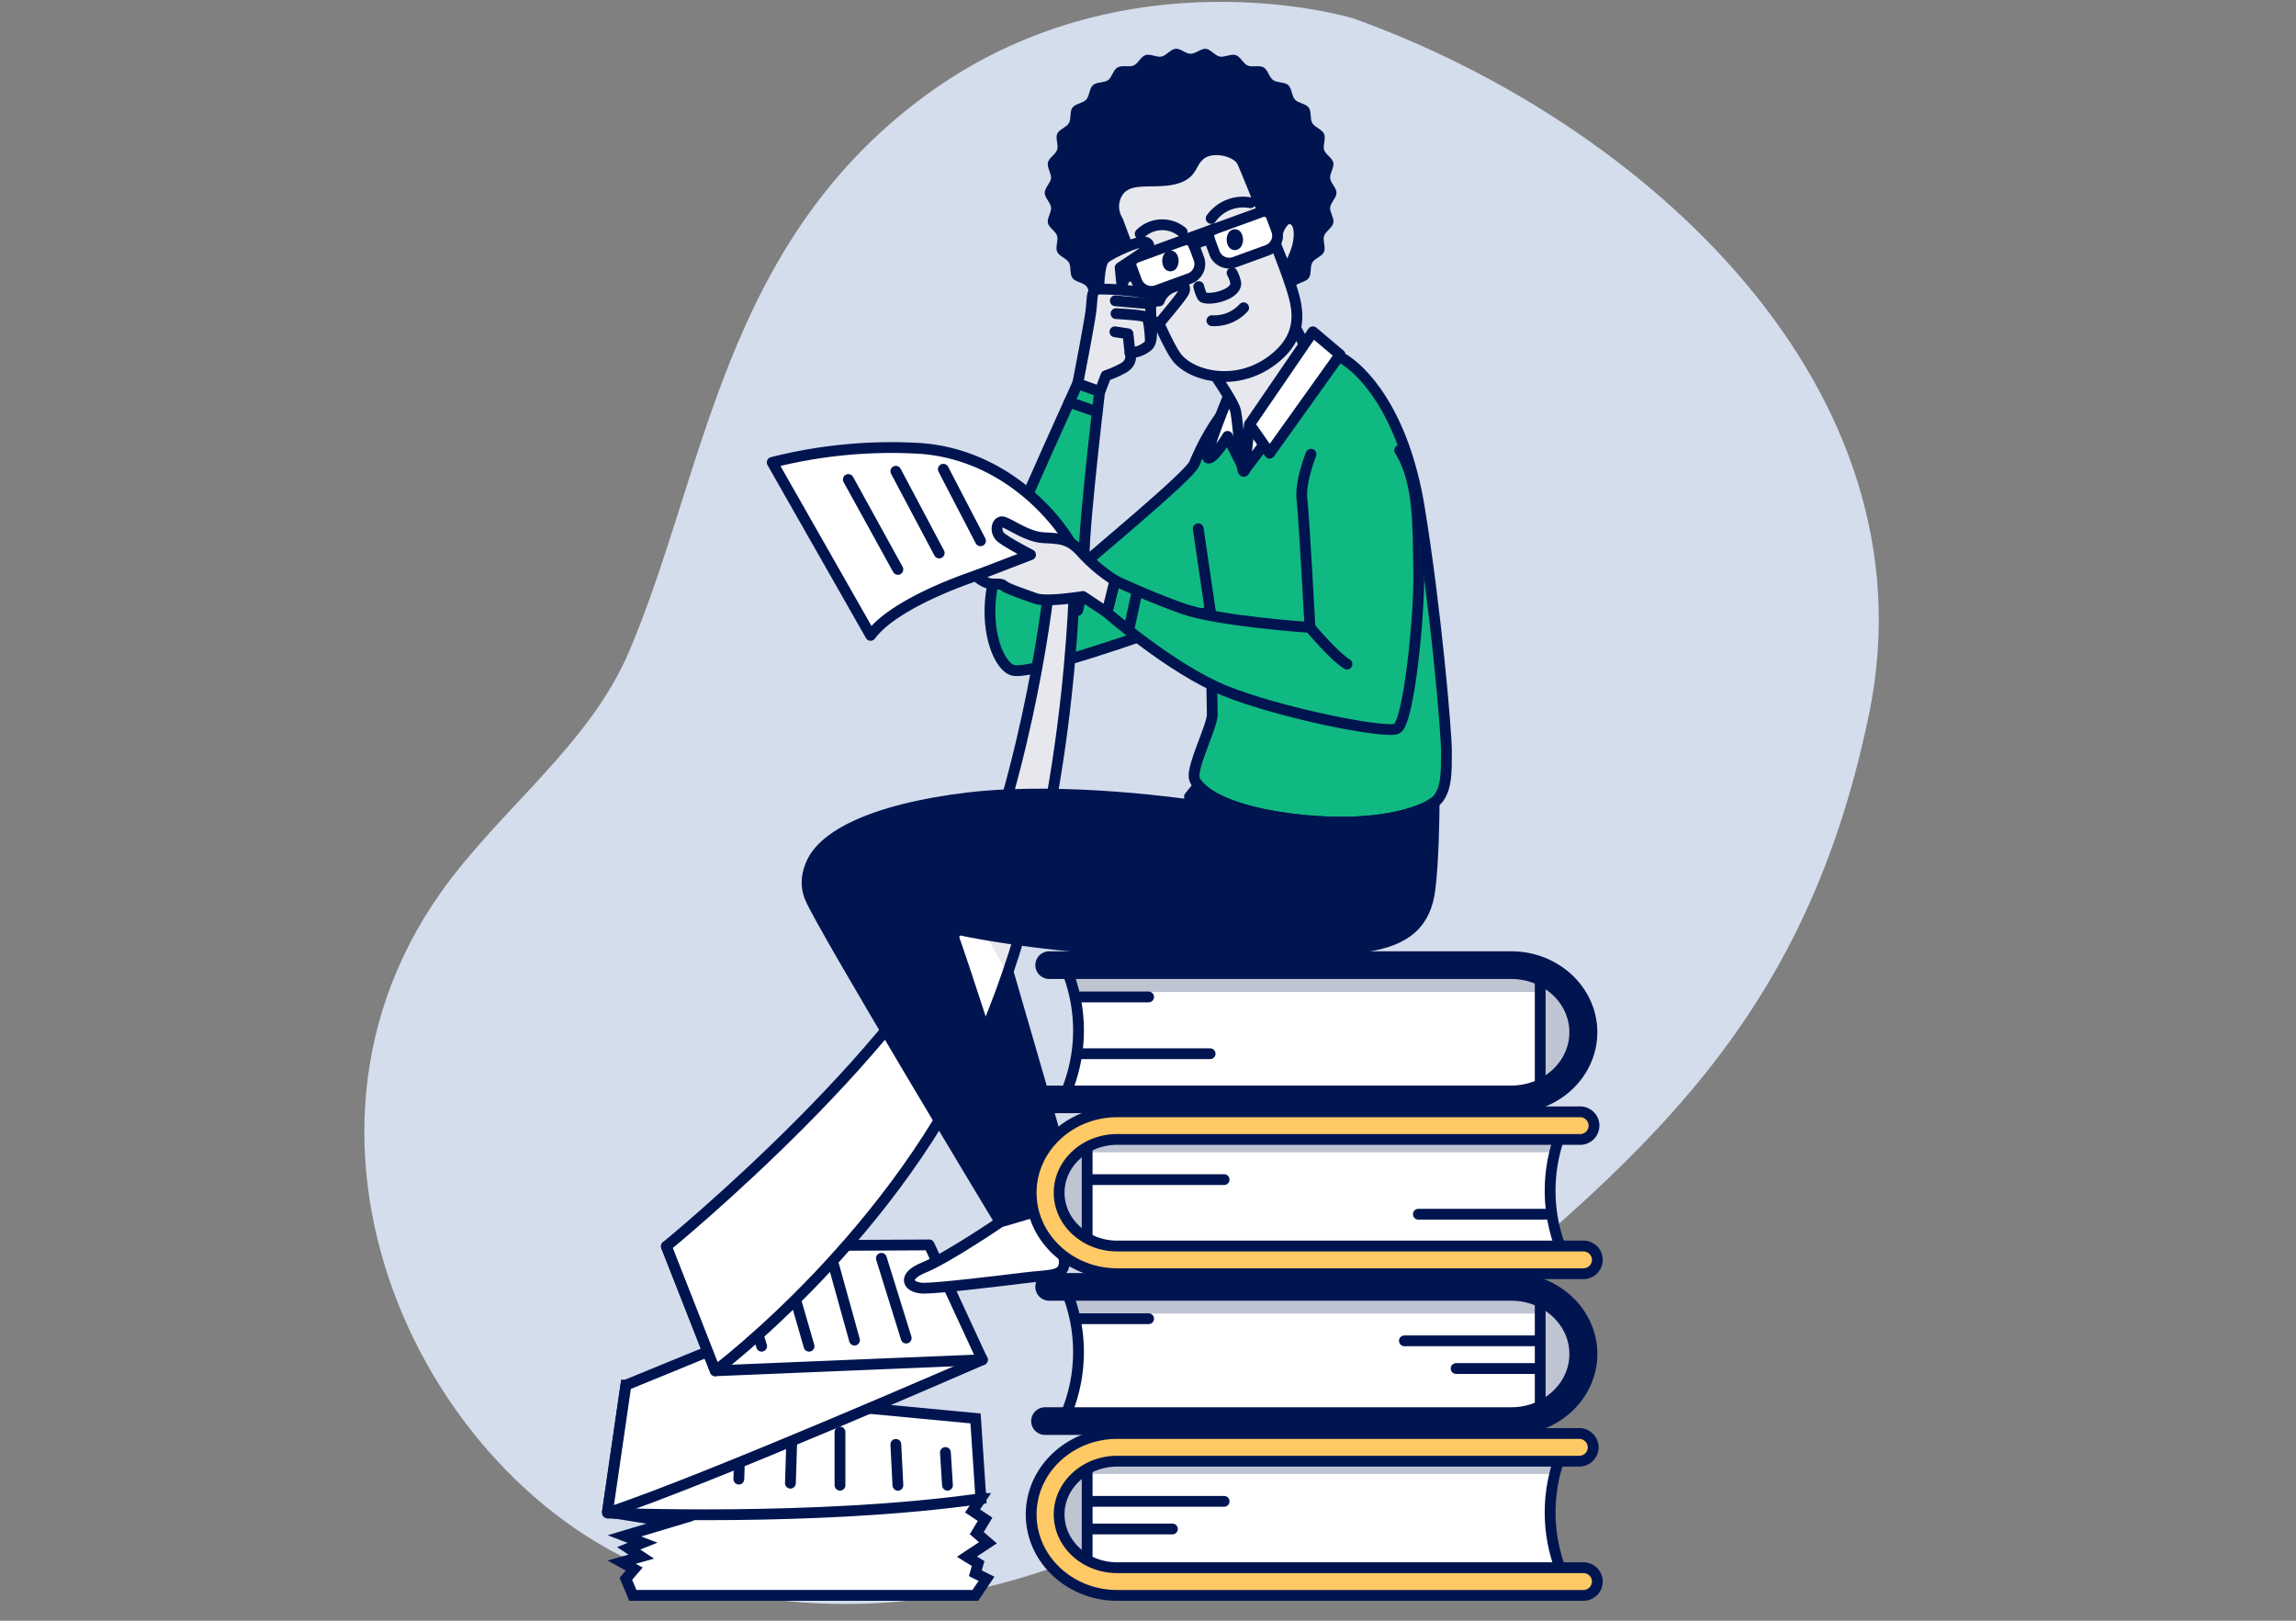 <svg width="170" height="120" fill="none" xmlns="http://www.w3.org/2000/svg"><rect width="100%" height="100%" fill="#808080" stroke="none"/><path opacity=".85" d="M100.187 1.358s-16.98-5.189-31.818 5.824C53.53 18.195 52.242 34.88 46.593 48.208c-2.958 6.98-9.604 11.717-13.975 17.904-13.99 19.786.182 46.514 19.141 51.279 16.41 4.141 32.674-1.092 50.598-15.84 17.923-14.748 31.064-24.516 36.036-48.711 4.972-24.195-16.772-43.817-38.206-51.482Z" fill="#E3EDFF"/><path d="m72.63 110.952-.621.921.93.616-.618 1.025.827.715-1.553 1.025.827.513-.205.719.827.409-.827 1.227h-25.36l-.517-1.227.622-.719-.931-.513 1.449-.409-.931-.616 1.031-.409-1.344-.512 3.416-1.025-3.83-.612 1.24-9.324 25.174 4.284.394 3.912Z" fill="#fff" stroke="#001550" stroke-width=".8" stroke-miterlimit="10" stroke-linecap="round"/><path d="M44.96 112.026s15.348.675 27.666-1.065l-.395-5.939-25.896-2.448-1.374 9.452Z" fill="#fff"/><path d="M44.96 112.026s15.348.675 27.666-1.065l-.395-5.939-25.896-2.448-1.374 9.452Z" stroke="#001550" stroke-width=".8" stroke-miterlimit="10" stroke-linecap="round"/><path d="m51.04 104.216-.463 4.84M54.858 104.52l-.153 4.995M58.677 104.972l-.153 4.844M62.194 106.029v3.937M66.33 106.943l.152 3.027M70 107.544l.153 2.422" stroke="#001550" stroke-width=".8" stroke-linecap="round" stroke-linejoin="round"/><path d="M72.741 100.675s-20.42 8.922-27.77 11.344l1.375-9.464 20.599-8.435 5.796 6.555Z" fill="#fff"/><path d="M72.741 100.675s-20.42 8.922-27.77 11.344l1.375-9.464 20.599-8.435 5.796 6.555Z" stroke="#001550" stroke-width=".8" stroke-linecap="round" stroke-linejoin="round"/><path d="m52.96 101.494 19.772-.818-3.933-8.502-19.46.103 3.622 9.217Z" fill="#fff"/><path d="m52.96 101.494 19.772-.818-3.933-8.502-19.46.103 3.622 9.217ZM54.554 93.621l1.837 6.054M58.066 93.315l1.838 6.36M61.588 93.166l1.68 6.057M65.26 93.166l1.837 5.906" stroke="#001550" stroke-width=".8" stroke-linecap="round" stroke-linejoin="round"/><path d="m73.6 68.362 5.922 20.424-2.37.775-10.801-23.182s4.097-1.324 7.248 1.983Z" fill="#001550" stroke="#001550" stroke-width=".8" stroke-linecap="round" stroke-linejoin="round"/><path d="M79.53 88.8s1.53 2.55 1.53 3.403c0 .851-2.771.755-4.011.943-1.24.188-3.934 1.973-5.052 1.5 0 0-.666-.368 0-1.135.667-.767 3.766-2.234 5.178-3.952l2.354-.76Z" fill="#fff" stroke="#001550" stroke-width=".8" stroke-linecap="round" stroke-linejoin="round"/><path d="M98.957 14.277c0 .37-.432.716-.47 1.08-.036.366.314.793.235 1.15-.078.358-.57.613-.685.96-.115.346.138.84 0 1.175-.138.336-.69.48-.872.797-.182.317-.044.848-.26 1.146-.216.299-.775.325-1.025.598-.25.272-.22.822-.495 1.069-.276.247-.823.158-1.118.368-.294.21-.372.76-.707.944-.336.184-.838 0-1.177.137-.34.136-.537.663-.89.777-.355.115-.82-.188-1.185-.114-.365.074-.663.538-1.036.579-.372.04-.745-.369-1.117-.369-.373 0-.767.391-1.118.369-.35-.022-.678-.501-1.035-.579-.358-.077-.835.225-1.185.11-.35-.114-.551-.626-.89-.773-.339-.148-.86.044-1.18-.137-.321-.18-.407-.737-.709-.944-.301-.206-.849-.132-1.117-.368s-.246-.797-.492-1.07c-.246-.272-.804-.302-1.024-.597-.22-.295-.075-.83-.26-1.146-.187-.317-.723-.461-.872-.797-.15-.335.1-.825 0-1.176-.101-.35-.611-.597-.686-.958-.074-.361.272-.782.235-1.15-.037-.37-.47-.708-.47-1.08 0-.373.433-.738.47-1.08.037-.344-.313-.797-.235-1.155.078-.357.57-.608.686-.958.115-.35-.138-.84 0-1.173.137-.331.689-.479.871-.796.183-.317.045-.852.261-1.146.216-.295.775-.325 1.024-.598.25-.273.22-.822.496-1.069.275-.247.823-.158 1.117-.369.294-.21.373-.759.708-.943.335-.185.838 0 1.177-.137.339-.136.536-.663.89-.778.354-.114.82.188 1.185.111.365-.077.663-.538 1.035-.575.373-.037.745.369 1.118.369.372 0 .767-.391 1.117-.37.35.023.678.502 1.036.576.357.074.834-.221 1.184-.11.35.11.552.63.89.777.34.148.861-.048 1.181.137.32.184.406.737.708.943.302.207.85.13 1.118.37.268.239.245.795.491 1.068s.805.299 1.025.598c.22.298.074.829.26 1.146.187.317.723.457.872.796.149.34-.1.822 0 1.176s.61.594.685.959c.075.365-.271.781-.234 1.15.037.369.47.708.47 1.08Z" fill="#001550"/><path d="M79.79 28.398s-3.725 8.177-5.587 12.598c-1.863 4.42-.459 8.199.745 8.619 1.262.442 10.403-2.776 12.575-3.61 2.064-.792 2.086-.737 2.086-.737s.149 6.85.149 7.661c0 .811-1.49 3.757-1.341 4.642.149.885 2.16 2.58 8.113 3.167 5.952.586 9.379-.811 9.971-1.622.593-.812.596-1.844.596-3.462 0-1.619-.819-10.828-2.007-18.065-1.189-7.237-4.318-10.323-5.808-11.123-1.49-.8-4.019.295-6.548 1.987-2.53 1.693-3.945 5.01-4.317 5.9-.373.888-7.517 6.775-8.038 7.291-.522.517 1.042-12.67 1.042-12.67l-1.631-.576Z" fill="#10B981" stroke="#001550" stroke-width=".8" stroke-linecap="round" stroke-linejoin="round"/><path d="m79.175 29.781 2.049.712" stroke="#001550" stroke-width=".8" stroke-linecap="round" stroke-linejoin="round"/><path d="M80.392 41.659a24.99 24.99 0 0 1-.596 3.535l.596-3.535Z" fill="#fff"/><path d="M80.392 41.659a24.99 24.99 0 0 1-.596 3.535M89.615 45.265l-.894-6.116" stroke="#001550" stroke-width=".8" stroke-linecap="round" stroke-linejoin="round"/><path d="M91.183 28.769s-2.157 5.161-1.71 5.161c.447 0 1.416-1.622 1.416-1.622l1.262 2.507s.224-5.899.075-6.116c-.15-.218-.745-.726-1.043.07Z" fill="#fff" stroke="#001550" stroke-width=".8" stroke-linecap="round" stroke-linejoin="round"/><path d="M88.943 26.337s2.306 3.167 2.53 4.055c.223.889.447 5.162.67 4.424.224-.737 4.54-8.25 4.615-8.619.075-.369-1.266-2.724-1.266-2.724s-2.98 2.134-4.388 2.503a9.638 9.638 0 0 1-2.16.361Z" fill="#fff"/><path opacity=".1" d="M88.945 26.338s2.306 3.167 2.53 4.055c.223.889.447 5.161.67 4.424.224-.737 4.54-8.25 4.615-8.62.075-.368-1.266-2.724-1.266-2.724s-2.98 2.135-4.388 2.504a9.64 9.64 0 0 1-2.16.36Z" fill="#001550"/><path d="M88.943 26.337s2.306 3.167 2.53 4.055c.223.889.447 5.162.67 4.424.224-.737 4.54-8.25 4.615-8.619.075-.369-1.266-2.724-1.266-2.724s-2.98 2.134-4.388 2.503a9.638 9.638 0 0 1-2.16.361v0Z" stroke="#001550" stroke-width=".8" stroke-linecap="round" stroke-linejoin="round"/><path d="m92.518 31.414-.373 3.392 1.79-2.36-1.417-1.032Z" fill="#fff" stroke="#001550" stroke-width=".8" stroke-linecap="round" stroke-linejoin="round"/><path d="m92.519 31.416 1.49 2.138 5.21-7.292-2.01-1.696-4.69 6.85Z" fill="#fff" stroke="#001550" stroke-width=".8" stroke-linecap="round" stroke-linejoin="round"/><path d="M94.376 17.964s.373-1.913 1.189-1.766c.816.148.745 1.619.298 2.651-.17.43-.368.848-.596 1.25l-.891-2.135Z" fill="#fff"/><path opacity=".1" d="M94.374 17.96s.373-1.913 1.189-1.766c.816.148.745 1.619.298 2.651-.17.43-.368.848-.596 1.25l-.891-2.135Z" fill="#001550"/><path d="M94.376 17.964s.373-1.913 1.189-1.766c.816.148.745 1.619.298 2.651-.17.43-.368.848-.596 1.25l-.891-2.135Z" stroke="#001550" stroke-width=".8" stroke-linecap="round" stroke-linejoin="round"/><path d="M84.47 20.837s-1.189-1.106-1.412.442c-.224 1.549 2.306 1.844 2.306 1.844l-.894-2.286Z" fill="#fff"/><path opacity=".1" d="M84.465 20.835s-1.189-1.105-1.412.443c-.223 1.548 2.306 1.843 2.306 1.843l-.894-2.285Z" fill="#001550"/><path d="M84.47 20.837s-1.189-1.106-1.412.442c-.224 1.549 2.306 1.844 2.306 1.844l-.894-2.286Z" stroke="#001550" stroke-width=".8" stroke-linecap="round" stroke-linejoin="round"/><path d="M82.761 16.338s3.274 8.915 4.47 10.242c1.196 1.327 4.388 2.06 6.995.074 2.608-1.988 1.785-4.2 1.189-5.97-.596-1.769-3.051-7.881-3.424-8.689-.372-.807-2.156-1.253-3.05-.59-.894.664-.522 1.475-2.008 1.844-1.486.368-3.274-.221-4.097.885a1.97 1.97 0 0 0-.075 2.204Z" fill="#fff"/><path opacity=".1" d="M82.765 16.343s3.274 8.914 4.47 10.241c1.196 1.327 4.388 2.061 6.995.074 2.608-1.987 1.784-4.2 1.188-5.969-.595-1.77-3.05-7.882-3.423-8.69-.372-.807-2.156-1.253-3.05-.59-.894.664-.522 1.475-2.008 1.844s-3.274-.221-4.097.885a1.97 1.97 0 0 0-.075 2.205Z" fill="#001550"/><path d="M82.761 16.338s3.274 8.915 4.47 10.242c1.196 1.327 4.388 2.06 6.995.074 2.608-1.988 1.785-4.2 1.189-5.97-.596-1.769-3.051-7.881-3.424-8.689-.372-.807-2.156-1.253-3.05-.59-.894.664-.522 1.475-2.008 1.844-1.486.368-3.274-.221-4.097.885a1.97 1.97 0 0 0-.075 2.204v0Z" stroke="#001550" stroke-width=".8" stroke-linecap="round" stroke-linejoin="round"/><path d="m84.109 19.068 3.549-1.29a.568.568 0 0 1 .721.33l.386 1.039a1.14 1.14 0 0 1-.304 1.242 1.162 1.162 0 0 1-.387.234l-2.42.88a1.176 1.176 0 0 1-1.255-.3 1.149 1.149 0 0 1-.236-.384l-.385-1.038a.551.551 0 0 1 .334-.715l-.003.002ZM89.866 16.976l3.55-1.29a.568.568 0 0 1 .721.331l.385 1.038a1.14 1.14 0 0 1-.036.88c-.13.277-.365.491-.654.596l-2.42.88c-.29.105-.609.092-.889-.036a1.154 1.154 0 0 1-.602-.648l-.385-1.038a.552.552 0 0 1 .334-.714h-.004Z" fill="#fff" stroke="#001550" stroke-width=".8" stroke-linecap="round" stroke-linejoin="round"/><path d="m87.59 17.798 2.343-.852M88.384 18.168c.347-.242.751-.39 1.174-.428M89.678 16.173c.32-.45.763-.798 1.278-1.004a2.913 2.913 0 0 1 1.623-.158M87.533 17.178a2.313 2.313 0 0 0-3.11.136M88.757 21.221s.186.738.35.8c.57.236 2.425-.228 2.391-1.054a2.564 2.564 0 0 0-.272-.767M89.733 23.743a2.922 2.922 0 0 0 2.347-.955" stroke="#001550" stroke-width=".8" stroke-linecap="round" stroke-linejoin="round"/><path d="M77.802 42.387s-1.036 11.473-5.278 22.95C68.28 76.813 49.34 92.279 49.34 92.279l3.62 9.216S66.52 91.357 72.938 76.4c6.418-14.957 6.627-33.703 6.627-33.703l-1.762-.31Z" fill="#fff"/><path opacity=".1" d="m71.778 67.082 2.824 4.988c4.797-14.01 4.969-29.38 4.969-29.38l-1.762-.309s-1.036 11.473-5.278 22.95a24.76 24.76 0 0 1-.753 1.75Z" fill="#001550"/><path d="M77.802 42.387s-1.036 11.473-5.278 22.95C68.28 76.813 49.34 92.279 49.34 92.279l3.62 9.216S66.52 91.357 72.938 76.4c6.418-14.957 6.627-33.703 6.627-33.703l-1.762-.31Z" stroke="#001550" stroke-width=".8" stroke-linecap="round" stroke-linejoin="round"/><path d="M60.816 62.9s-1.625 1.53-.85 3.525c.775 1.995 14.084 24.052 14.084 24.052l3.096-.69s-6.191-20.07-7.353-22.521c-1.163-2.452-2.09-3.982-2.861-4.52" fill="#001550"/><path d="M60.816 62.9s-1.625 1.53-.85 3.525c.775 1.995 14.084 24.052 14.084 24.052l3.096-.69s-6.191-20.07-7.353-22.521c-1.163-2.452-2.09-3.982-2.861-4.52" stroke="#001550" stroke-width=".8" stroke-linecap="round" stroke-linejoin="round"/><path d="M74.062 90.477s-3.945 2.68-5.651 3.37c-1.706.689-1.159 1.533 0 1.533 1.158 0 5.587-.538 7.45-.767 1.862-.228 2.864-.077 2.942-1.072.079-.996-1.627-3.982-1.627-3.982l-3.114.918Z" fill="#fff" stroke="#001550" stroke-width=".8" stroke-linecap="round" stroke-linejoin="round"/><path d="M81.358 21.403s0-1.914.447-2.282c.447-.369 2.608-1.401 3.051-1.18.443.221.075.516-.223.737-.298.221-1.695 1.14-1.695 1.14l.208 2.1-1.788-.515Z" fill="#fff"/><path opacity=".1" d="M81.36 21.398s0-1.913.447-2.282 2.608-1.401 3.051-1.18c.443.221.075.516-.223.738-.298.22-1.695 1.139-1.695 1.139l.208 2.101-1.788-.516Z" fill="#001550"/><path d="M81.358 21.403s0-1.914.447-2.282c.447-.369 2.608-1.401 3.051-1.18.443.221.075.516-.223.737-.298.221-1.695 1.14-1.695 1.14l.208 2.1-1.788-.515Z" stroke="#001550" stroke-width=".8" stroke-linecap="round" stroke-linejoin="round"/><path d="M84.713 23.973s1.117 0 1.337-.291c.22-.291 1.565-1.843 1.64-2.138.074-.295 0-.59-.82-.295a1.747 1.747 0 0 0-1.043 1.032l-1.04.074-.074 1.618Z" fill="#fff"/><path opacity=".1" d="M84.715 23.973s1.117 0 1.337-.291c.22-.291 1.565-1.843 1.64-2.138.074-.295 0-.59-.82-.295a1.746 1.746 0 0 0-1.043 1.032l-1.04.074-.074 1.618Z" fill="#001550"/><path d="M84.713 23.973s1.117 0 1.337-.291c.22-.291 1.565-1.843 1.64-2.138.074-.295 0-.59-.82-.295a1.747 1.747 0 0 0-1.043 1.032l-1.04.074-.074 1.618Z" stroke="#001550" stroke-width=".8" stroke-linecap="round" stroke-linejoin="round"/><path d="M79.796 28.4s.82-4.2.968-5.301c.15-1.103 0-1.623.596-1.696.998-.003 1.994.07 2.98.22.522.075 1.043.075.894.886-.149.81.298 2.58-.223 3.093a2.121 2.121 0 0 1-1.341.516s.298.737-.592 1.18c-.382.206-.78.379-1.192.516l-.447 1.176-1.643-.59Z" fill="#fff"/><path opacity=".1" d="M79.796 28.393s.82-4.199.968-5.3c.15-1.103 0-1.623.596-1.697.998-.003 1.994.072 2.98.221.522.074 1.043.074.894.885-.149.811.298 2.58-.223 3.093a2.12 2.12 0 0 1-1.341.516s.298.738-.592 1.18a7.43 7.43 0 0 1-1.192.516l-.447 1.176-1.643-.59Z" fill="#001550"/><path d="M79.796 28.4s.82-4.2.968-5.301c.15-1.103 0-1.623.596-1.696.998-.003 1.994.07 2.98.22.522.075 1.043.075.894.886-.149.81.298 2.58-.223 3.093a2.121 2.121 0 0 1-1.341.516s.298.737-.592 1.18c-.382.206-.78.379-1.192.516l-.447 1.176-1.643-.59Z" stroke="#001550" stroke-width=".8" stroke-linecap="round" stroke-linejoin="round"/><path d="m83.667 26.115-.15-1.401-.968-.148M82.63 23.222s1.978.1 2.235.25c.257.151.305 1.652.305 1.652M82.581 22.27l2.645.237" stroke="#001550" stroke-width=".8" stroke-linecap="round" stroke-linejoin="round"/><path d="M96.54 60.737c-4.797-.476-7.032-1.666-7.796-2.58l-.674.833.078.611s-9.212-1.378-16.408-.534c-7.197.844-11.547 2.986-11.842 5.593l3.725 1.684c5.495 3.219 17.724 3.908 21.977 4.214 4.254.306 12.386 0 15.481-.46 3.096-.461 4.489-1.763 4.798-4.292.257-2.086.302-5.32.309-6.385-1.121.811-4.395 1.836-9.648 1.316Z" fill="#001550" stroke="#001550" stroke-width=".8" stroke-linecap="round" stroke-linejoin="round"/><path d="M72.284 42.617s-5.96 1.913-7.822 4.424l-7.286-12.804a35.906 35.906 0 0 1 11.014-1.032c5.73.442 9.525 4.424 11.09 7.004l-6.996 2.408Z" fill="#fff" stroke="#001550" stroke-width=".8" stroke-linecap="round" stroke-linejoin="round"/><path d="m62.812 35.502 3.669 6.658M66.33 34.891l3.21 6.054M69.846 34.743l2.752 5.297" stroke="#001550" stroke-width=".8" stroke-linecap="round" stroke-linejoin="round"/><path d="M97.068 33.63s-.82 2.061-.67 3.318c.149 1.257.596 9.504.596 9.504s-6.772-.442-9.454-1.4c-2.682-.96-4.984-2.065-4.984-2.065l-.596 2.36s4.764 4.198 8.783 5.817c4.02 1.618 11.756 3.167 12.665 2.798.909-.369 1.714-8.542 1.639-11.709-.074-3.167.075-6.558-1.415-8.914" fill="#10B981"/><path d="M97.068 33.63s-.82 2.061-.67 3.318c.149 1.257.596 9.504.596 9.504s-6.772-.442-9.454-1.4c-2.682-.96-4.984-2.065-4.984-2.065l-.596 2.36s4.764 4.198 8.783 5.817c4.02 1.618 11.756 3.167 12.665 2.798.909-.369 1.714-8.542 1.639-11.709-.074-3.167.075-6.558-1.415-8.914M84.199 43.766l-.615 2.839" stroke="#001550" stroke-width=".8" stroke-linecap="round" stroke-linejoin="round"/><path d="M96.982 46.446s1.785 2.135 2.753 2.725l-2.753-2.725Z" fill="#fff"/><path d="M96.982 46.446s1.785 2.135 2.753 2.725" stroke="#001550" stroke-width=".8" stroke-linecap="round" stroke-linejoin="round"/><path d="M82.552 42.98a12.318 12.318 0 0 1-2.384-1.987c-.965-1.106-1.56-1.106-2.902-1.18-1.34-.073-2.752-1.25-3.125-1.175-.372.073-.447.737-.074 1.106.372.368 2.235 1.327 2.235 1.327l-4.016 1.548c.203.228.459.404.745.513.522.22 1.043 0 1.267.22.223.222 1.564.665 2.38.96.816.294 3.498-.148 3.498-.148l1.787 1.18.589-2.364Z" fill="#fff"/><path opacity=".1" d="M82.547 42.98a12.318 12.318 0 0 1-2.384-1.987c-.965-1.106-1.56-1.106-2.901-1.18-1.341-.073-2.753-1.25-3.126-1.175-.372.073-.447.737-.074 1.106.372.368 2.235 1.327 2.235 1.327l-4.016 1.548c.203.228.459.404.745.513.522.22 1.043 0 1.267.22.223.222 1.564.665 2.38.96.816.294 3.498-.148 3.498-.148l1.788 1.18.588-2.364Z" fill="#001550"/><path d="M82.552 42.98a12.318 12.318 0 0 1-2.384-1.987c-.965-1.106-1.56-1.106-2.902-1.18-1.34-.073-2.752-1.25-3.125-1.175-.372.073-.447.737-.074 1.106.372.368 2.235 1.327 2.235 1.327l-4.016 1.548c.203.228.459.404.745.513.522.22 1.043 0 1.267.22.223.222 1.564.665 2.38.96.816.294 3.498-.148 3.498-.148l1.787 1.18.589-2.364Z" stroke="#001550" stroke-width=".8" stroke-linecap="round" stroke-linejoin="round"/><path d="M86.87 19.318c0 .206-.094.376-.212.376-.117 0-.208-.17-.208-.376s.093-.376.208-.376c.116 0 .211.167.211.376ZM91.64 17.744c0 .206-.094.376-.211.376-.118 0-.208-.17-.208-.376s.093-.376.208-.376c.115 0 .21.167.21.376Z" fill="#001550" stroke="#001550" stroke-width=".8" stroke-linecap="round" stroke-linejoin="round"/><path d="M78.839 71.474a11.928 11.928 0 0 1 0 9.63H113.2s4.239-1.04 4.239-4.838c0 0-.726-3.38-4.142-4.711l-34.46-.081Z" fill="#fff" stroke="#001550" stroke-width=".8" stroke-linecap="round" stroke-linejoin="round"/><path opacity=".25" d="M114.831 72.277c-1.49-.803-2.864-.719-4.589-.737h-3.248l-8.46-.026-16.441-.04c-.269 0-2.936.217-3.051 0 .296.631.522 1.292.674 1.972h34.314v7.351a5.172 5.172 0 0 0 2.391-1.759 5.09 5.09 0 0 0 1.017-2.772c.142-1.67-.92-2.975-2.283-3.812-.1-.059-.205-.121-.324-.177Z" fill="#001550"/><path d="M114.04 72.558v7.568M79.77 73.815h5.275M79.767 78.018H89.6" stroke="#001550" stroke-width=".8" stroke-linecap="round" stroke-linejoin="round"/><path d="M111.904 82.42h-34.52a1.046 1.046 0 0 1-.771-.277 1.025 1.025 0 0 1-.326-.746 1.016 1.016 0 0 1 .326-.746 1.037 1.037 0 0 1 .772-.277h34.519c2.369 0 4.294-1.77 4.294-3.945s-1.925-3.944-4.294-3.944h-34.21a1.04 1.04 0 0 1-.732-.3 1.02 1.02 0 0 1 0-1.45c.194-.192.457-.3.732-.3h34.21c3.508 0 6.365 2.691 6.365 5.994 0 3.304-2.857 5.991-6.365 5.991Z" fill="#001550"/><path d="M115.79 83.344a11.926 11.926 0 0 0 0 9.63H81.427s-4.242-1.025-4.242-4.815c0 0 .722-3.38 4.138-4.715l34.467-.1Z" fill="#fff" stroke="#001550" stroke-width=".8" stroke-linecap="round" stroke-linejoin="round"/><path opacity=".25" d="M79.783 84.159c1.49-.804 2.868-.738 4.59-.738h3.248l8.459-.026 16.453-.048c.268 0 2.935.218 3.054 0a9.378 9.378 0 0 0-.678 1.973H80.595v7.347a5.167 5.167 0 0 1-2.388-1.746 5.086 5.086 0 0 1-1.024-2.759c-.145-1.67.917-2.979 2.284-3.816.104-.07.212-.129.316-.188Z" fill="#001550"/><path d="M80.495 84.965v6.65M114.851 89.901h-9.833M80.906 87.339h9.73" stroke="#001550" stroke-width=".8" stroke-linecap="round" stroke-linejoin="round"/><path d="M82.716 94.306h34.518c.275 0 .538-.108.733-.3a1.02 1.02 0 0 0 0-1.45 1.043 1.043 0 0 0-.733-.3H82.716c-2.37 0-4.295-1.77-4.295-3.945s1.925-3.945 4.294-3.945h34.21a1.046 1.046 0 0 0 .772-.277 1.024 1.024 0 0 0 .326-.746 1.016 1.016 0 0 0-.326-.746 1.036 1.036 0 0 0-.772-.277h-34.21c-3.508 0-6.365 2.688-6.365 5.991 0 3.303 2.857 5.995 6.366 5.995Z" fill="#FFC966" stroke="#001550" stroke-width=".8" stroke-linecap="round" stroke-linejoin="round"/><path d="M78.839 95.287a11.928 11.928 0 0 1 0 9.629H113.2s4.247-1.025 4.247-4.814c0 0-.727-3.381-4.142-4.716l-34.467-.1Z" fill="#fff" stroke="#001550" stroke-width=".8" stroke-linecap="round" stroke-linejoin="round"/><path opacity=".25" d="M114.831 96.098c-1.49-.804-2.864-.737-4.589-.737h-3.248l-8.46-.023-16.452-.051c-.268 0-2.935.22-3.05 0 .296.631.522 1.292.674 1.972h34.313v7.348a5.178 5.178 0 0 0 2.393-1.748 5.087 5.087 0 0 0 1.027-2.761c.141-1.67-.92-2.975-2.283-3.816-.101-.066-.205-.107-.325-.184Z" fill="#001550"/><path d="M114.04 96.371v7.573M79.77 97.638h5.275M113.715 99.275h-9.73M107.813 101.326h6.109" stroke="#001550" stroke-width=".8" stroke-linecap="round" stroke-linejoin="round"/><path d="M111.904 106.243H77.385c-.275 0-.538-.108-.732-.3a1.02 1.02 0 0 1 0-1.449c.194-.193.457-.3.732-.3h34.519c2.369 0 4.295-1.77 4.295-3.945s-1.926-3.941-4.295-3.941h-34.21c-.274 0-.538-.108-.732-.3a1.02 1.02 0 0 1 0-1.45c.194-.192.458-.3.732-.3h34.21c3.509 0 6.366 2.688 6.366 5.991 0 3.303-2.857 5.994-6.366 5.994Z" fill="#001550"/><path d="M115.79 107.164a11.929 11.929 0 0 0 0 9.63H81.427s-4.242-1.025-4.242-4.815c0 0 .722-3.381 4.138-4.712l34.467-.103Z" fill="#fff" stroke="#001550" stroke-width=".8" stroke-linecap="round" stroke-linejoin="round"/><path opacity=".25" d="M79.783 107.972c1.49-.803 2.868-.719 4.59-.737h3.248l8.459-.026 16.453-.048c.268 0 2.935.218 3.054 0a9.508 9.508 0 0 0-.678 1.973H80.595v7.355a5.174 5.174 0 0 1-2.388-1.749 5.087 5.087 0 0 1-1.024-2.76c-.145-1.67.917-2.975 2.284-3.816.104-.066.212-.125.316-.192Z" fill="#001550"/><path d="M80.495 108.785v6.651M80.906 111.161h9.73M86.807 113.207h-6.109" stroke="#001550" stroke-width=".8" stroke-linecap="round" stroke-linejoin="round"/><path d="M82.716 118.124h34.518c.275 0 .538-.108.733-.301a1.02 1.02 0 0 0 0-1.449 1.044 1.044 0 0 0-.733-.3H82.716c-2.37 0-4.295-1.766-4.295-3.941s1.925-3.945 4.294-3.945h34.21c.275 0 .538-.108.732-.3a1.017 1.017 0 0 0 0-1.45 1.04 1.04 0 0 0-.732-.3h-34.21c-3.508 0-6.365 2.688-6.365 5.995s2.857 5.991 6.366 5.991Z" fill="#FFC966" stroke="#001550" stroke-width=".8" stroke-linecap="round" stroke-linejoin="round"/></svg>